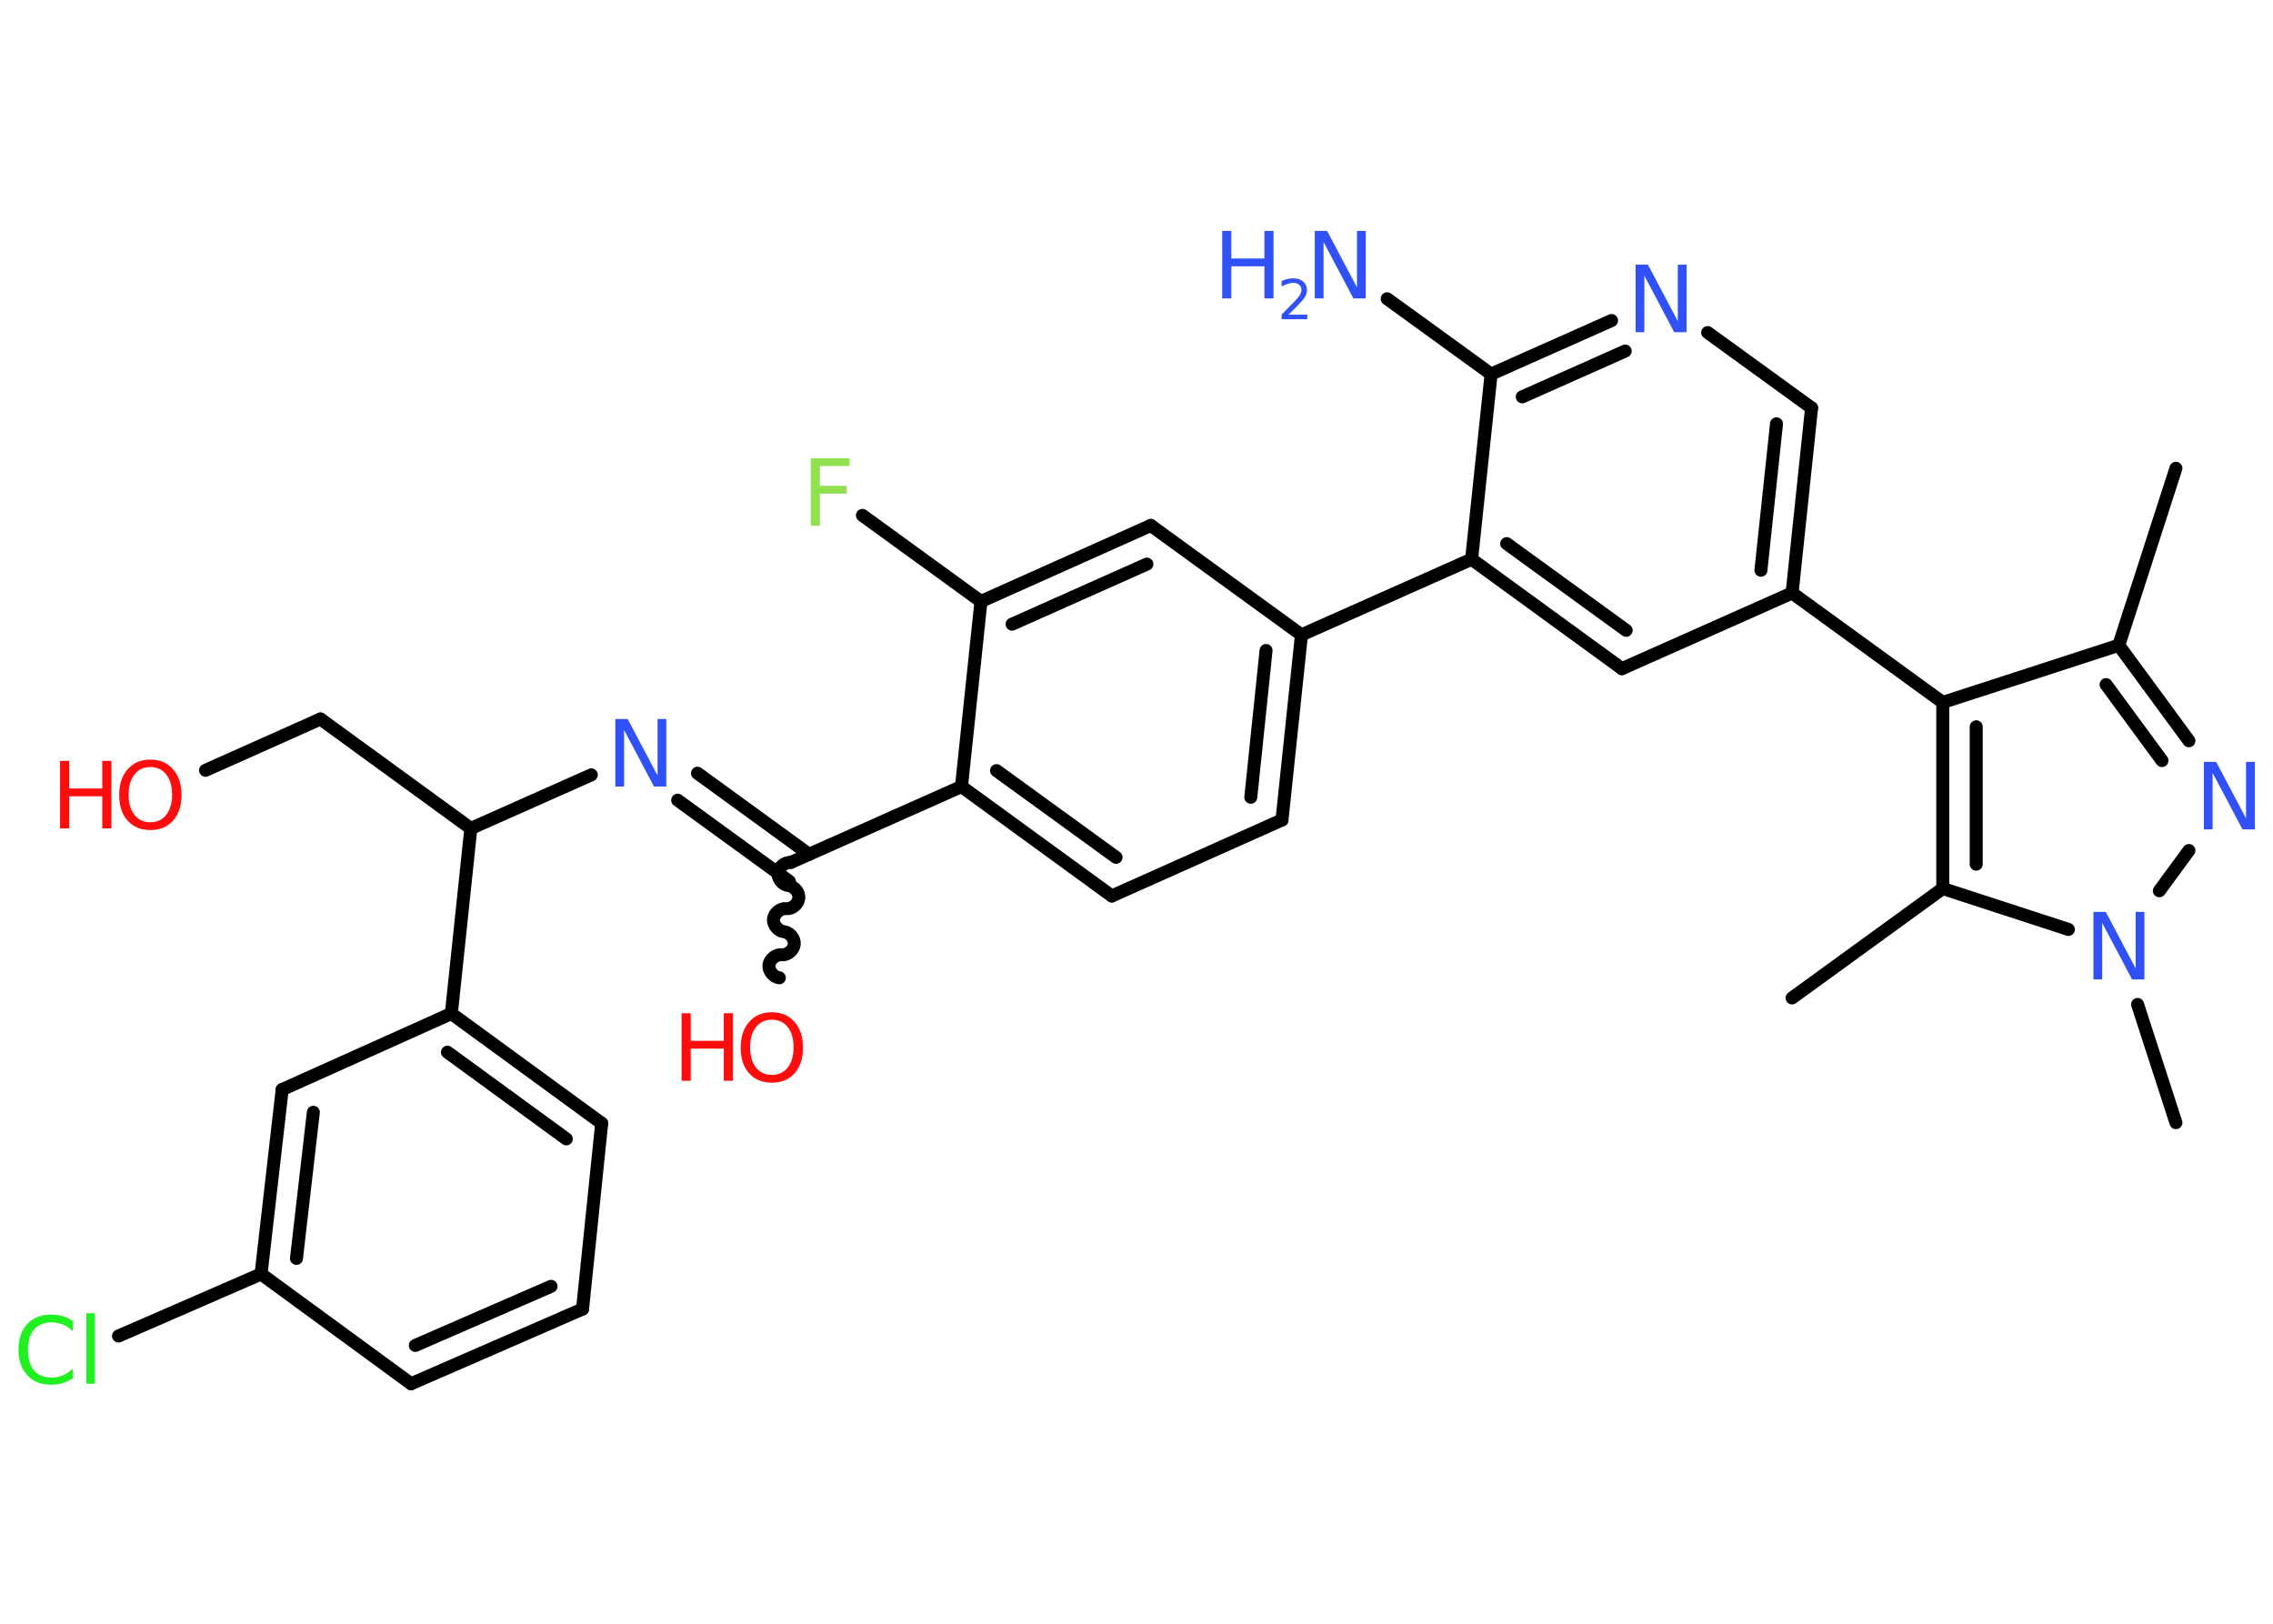 <?xml version='1.0' encoding='UTF-8'?>
<!DOCTYPE svg PUBLIC "-//W3C//DTD SVG 1.1//EN" "http://www.w3.org/Graphics/SVG/1.1/DTD/svg11.dtd">
<svg version='1.2' xmlns='http://www.w3.org/2000/svg' xmlns:xlink='http://www.w3.org/1999/xlink' width='70.0mm' height='50.0mm' viewBox='0 0 70.0 50.0'>
  <desc>Generated by the Chemistry Development Kit (http://github.com/cdk)</desc>
  <g stroke-linecap='round' stroke-linejoin='round' stroke='#000000' stroke-width='.4' fill='#3050F8'>
    <rect x='.0' y='.0' width='70.0' height='50.0' fill='#FFFFFF' stroke='none'/>
    <g id='mol1' class='mol'>
      <line id='mol1bnd1' class='bond' x1='67.01' y1='14.42' x2='65.25' y2='19.87'/>
      <g id='mol1bnd2' class='bond'>
        <line x1='67.41' y1='22.81' x2='65.25' y2='19.87'/>
        <line x1='66.58' y1='23.42' x2='64.86' y2='21.08'/>
      </g>
      <line id='mol1bnd3' class='bond' x1='67.41' y1='26.19' x2='66.5' y2='27.43'/>
      <line id='mol1bnd4' class='bond' x1='65.83' y1='30.93' x2='67.01' y2='34.57'/>
      <line id='mol1bnd5' class='bond' x1='63.7' y1='28.62' x2='59.83' y2='27.36'/>
      <line id='mol1bnd6' class='bond' x1='59.83' y1='27.36' x2='55.19' y2='30.73'/>
      <g id='mol1bnd7' class='bond'>
        <line x1='59.83' y1='21.63' x2='59.83' y2='27.36'/>
        <line x1='60.86' y1='22.38' x2='60.86' y2='26.61'/>
      </g>
      <line id='mol1bnd8' class='bond' x1='65.25' y1='19.87' x2='59.83' y2='21.63'/>
      <line id='mol1bnd9' class='bond' x1='59.83' y1='21.63' x2='55.19' y2='18.26'/>
      <g id='mol1bnd10' class='bond'>
        <line x1='55.19' y1='18.26' x2='55.79' y2='12.56'/>
        <line x1='54.23' y1='17.56' x2='54.71' y2='13.05'/>
      </g>
      <line id='mol1bnd11' class='bond' x1='55.79' y1='12.56' x2='52.59' y2='10.24'/>
      <g id='mol1bnd12' class='bond'>
        <line x1='49.63' y1='9.87' x2='45.92' y2='11.52'/>
        <line x1='50.05' y1='10.81' x2='46.88' y2='12.22'/>
      </g>
      <line id='mol1bnd13' class='bond' x1='45.92' y1='11.52' x2='42.72' y2='9.2'/>
      <line id='mol1bnd14' class='bond' x1='45.92' y1='11.52' x2='45.32' y2='17.22'/>
      <line id='mol1bnd15' class='bond' x1='45.32' y1='17.22' x2='40.08' y2='19.55'/>
      <g id='mol1bnd16' class='bond'>
        <line x1='39.48' y1='25.25' x2='40.08' y2='19.55'/>
        <line x1='38.52' y1='24.55' x2='38.99' y2='20.03'/>
      </g>
      <line id='mol1bnd17' class='bond' x1='39.48' y1='25.25' x2='34.24' y2='27.59'/>
      <g id='mol1bnd18' class='bond'>
        <line x1='29.61' y1='24.22' x2='34.24' y2='27.59'/>
        <line x1='30.69' y1='23.73' x2='34.37' y2='26.4'/>
      </g>
      <line id='mol1bnd19' class='bond' x1='29.61' y1='24.22' x2='24.37' y2='26.55'/>
      <path id='mol1bnd20' class='bond' d='M24.0 30.11c-.18 -.02 -.34 -.22 -.32 -.39c.02 -.18 .22 -.34 .39 -.32c.18 .02 .37 -.14 .39 -.32c.02 -.18 -.14 -.37 -.32 -.39c-.18 -.02 -.34 -.22 -.32 -.39c.02 -.18 .22 -.34 .39 -.32c.18 .02 .37 -.14 .39 -.32c.02 -.18 -.14 -.37 -.32 -.39c-.18 -.02 -.34 -.22 -.32 -.39c.02 -.18 .22 -.34 .39 -.32' fill='none' stroke='#000000' stroke-width='.4'/>
      <g id='mol1bnd21' class='bond'>
        <line x1='24.31' y1='27.14' x2='20.87' y2='24.64'/>
        <line x1='24.92' y1='26.31' x2='21.48' y2='23.81'/>
      </g>
      <line id='mol1bnd22' class='bond' x1='18.21' y1='23.86' x2='14.5' y2='25.51'/>
      <line id='mol1bnd23' class='bond' x1='14.5' y1='25.51' x2='9.87' y2='22.14'/>
      <line id='mol1bnd24' class='bond' x1='9.87' y1='22.14' x2='6.33' y2='23.72'/>
      <line id='mol1bnd25' class='bond' x1='14.5' y1='25.51' x2='13.9' y2='31.21'/>
      <g id='mol1bnd26' class='bond'>
        <line x1='18.53' y1='34.59' x2='13.9' y2='31.21'/>
        <line x1='17.44' y1='35.07' x2='13.78' y2='32.4'/>
      </g>
      <line id='mol1bnd27' class='bond' x1='18.53' y1='34.59' x2='17.94' y2='40.31'/>
      <g id='mol1bnd28' class='bond'>
        <line x1='12.66' y1='42.61' x2='17.94' y2='40.31'/>
        <line x1='12.79' y1='41.43' x2='16.97' y2='39.61'/>
      </g>
      <line id='mol1bnd29' class='bond' x1='12.66' y1='42.61' x2='8.04' y2='39.23'/>
      <line id='mol1bnd30' class='bond' x1='8.04' y1='39.23' x2='3.65' y2='41.14'/>
      <g id='mol1bnd31' class='bond'>
        <line x1='8.69' y1='33.55' x2='8.04' y2='39.23'/>
        <line x1='9.65' y1='34.25' x2='9.13' y2='38.75'/>
      </g>
      <line id='mol1bnd32' class='bond' x1='13.9' y1='31.21' x2='8.69' y2='33.55'/>
      <line id='mol1bnd33' class='bond' x1='29.61' y1='24.22' x2='30.21' y2='18.52'/>
      <line id='mol1bnd34' class='bond' x1='30.21' y1='18.52' x2='26.56' y2='15.87'/>
      <g id='mol1bnd35' class='bond'>
        <line x1='35.44' y1='16.18' x2='30.21' y2='18.52'/>
        <line x1='35.32' y1='17.37' x2='31.17' y2='19.22'/>
      </g>
      <line id='mol1bnd36' class='bond' x1='40.08' y1='19.55' x2='35.44' y2='16.18'/>
      <g id='mol1bnd37' class='bond'>
        <line x1='45.32' y1='17.22' x2='49.95' y2='20.59'/>
        <line x1='46.4' y1='16.74' x2='50.08' y2='19.41'/>
      </g>
      <line id='mol1bnd38' class='bond' x1='55.19' y1='18.26' x2='49.95' y2='20.59'/>
      <path id='mol1atm3' class='atom' d='M67.87 23.46h.38l.92 1.74v-1.74h.27v2.08h-.38l-.92 -1.74v1.74h-.27v-2.08z' stroke='none'/>
      <path id='mol1atm4' class='atom' d='M64.47 28.08h.38l.92 1.74v-1.74h.27v2.08h-.38l-.92 -1.74v1.74h-.27v-2.08z' stroke='none'/>
      <path id='mol1atm11' class='atom' d='M50.37 8.15h.38l.92 1.74v-1.74h.27v2.08h-.38l-.92 -1.74v1.74h-.27v-2.08z' stroke='none'/>
      <g id='mol1atm13' class='atom'>
        <path d='M40.49 7.11h.38l.92 1.74v-1.74h.27v2.08h-.38l-.92 -1.74v1.74h-.27v-2.08z' stroke='none'/>
        <path d='M37.64 7.11h.28v.85h1.02v-.85h.28v2.08h-.28v-.99h-1.02v.99h-.28v-2.08z' stroke='none'/>
        <path d='M39.67 9.69h.59v.14h-.79v-.14q.1 -.1 .26 -.27q.17 -.17 .21 -.22q.08 -.09 .11 -.15q.03 -.06 .03 -.12q.0 -.1 -.07 -.16q-.07 -.06 -.18 -.06q-.08 .0 -.17 .03q-.09 .03 -.19 .08v-.17q.1 -.04 .19 -.06q.09 -.02 .16 -.02q.2 .0 .31 .1q.12 .1 .12 .26q.0 .08 -.03 .15q-.03 .07 -.1 .16q-.02 .02 -.13 .14q-.11 .12 -.32 .32z' stroke='none'/>
      </g>
      <g id='mol1atm20' class='atom'>
        <path d='M23.77 31.4q-.31 .0 -.49 .23q-.18 .23 -.18 .62q.0 .39 .18 .62q.18 .23 .49 .23q.31 .0 .49 -.23q.18 -.23 .18 -.62q.0 -.39 -.18 -.62q-.18 -.23 -.49 -.23zM23.77 31.17q.44 .0 .7 .3q.26 .3 .26 .79q.0 .49 -.26 .79q-.26 .29 -.7 .29q-.44 .0 -.7 -.29q-.26 -.29 -.26 -.79q.0 -.49 .26 -.79q.26 -.3 .7 -.3z' stroke='none' fill='#FF0D0D'/>
        <path d='M20.99 31.2h.28v.85h1.02v-.85h.28v2.08h-.28v-.99h-1.02v.99h-.28v-2.08z' stroke='none' fill='#FF0D0D'/>
      </g>
      <path id='mol1atm21' class='atom' d='M18.95 22.14h.38l.92 1.74v-1.74h.27v2.08h-.38l-.92 -1.74v1.74h-.27v-2.08z' stroke='none'/>
      <g id='mol1atm24' class='atom'>
        <path d='M4.63 23.62q-.31 .0 -.49 .23q-.18 .23 -.18 .62q.0 .39 .18 .62q.18 .23 .49 .23q.31 .0 .49 -.23q.18 -.23 .18 -.62q.0 -.39 -.18 -.62q-.18 -.23 -.49 -.23zM4.63 23.39q.44 .0 .7 .3q.26 .3 .26 .79q.0 .49 -.26 .79q-.26 .29 -.7 .29q-.44 .0 -.7 -.29q-.26 -.29 -.26 -.79q.0 -.49 .26 -.79q.26 -.3 .7 -.3z' stroke='none' fill='#FF0D0D'/>
        <path d='M1.85 23.43h.28v.85h1.02v-.85h.28v2.08h-.28v-.99h-1.02v.99h-.28v-2.08z' stroke='none' fill='#FF0D0D'/>
      </g>
      <path id='mol1atm30' class='atom' d='M2.24 40.69v.3q-.14 -.13 -.3 -.2q-.16 -.07 -.34 -.07q-.36 .0 -.55 .22q-.19 .22 -.19 .63q.0 .41 .19 .63q.19 .22 .55 .22q.18 .0 .34 -.07q.16 -.07 .3 -.2v.29q-.15 .1 -.31 .15q-.16 .05 -.35 .05q-.47 .0 -.74 -.29q-.27 -.29 -.27 -.79q.0 -.5 .27 -.79q.27 -.29 .74 -.29q.19 .0 .35 .05q.17 .05 .31 .15zM2.66 40.44h.26v2.17h-.26v-2.17z' stroke='none' fill='#1FF01F'/>
      <path id='mol1atm33' class='atom' d='M24.97 14.11h1.19v.24h-.91v.61h.82v.24h-.82v.99h-.28v-2.08z' stroke='none' fill='#90E050'/>
    </g>
  </g>
</svg>
